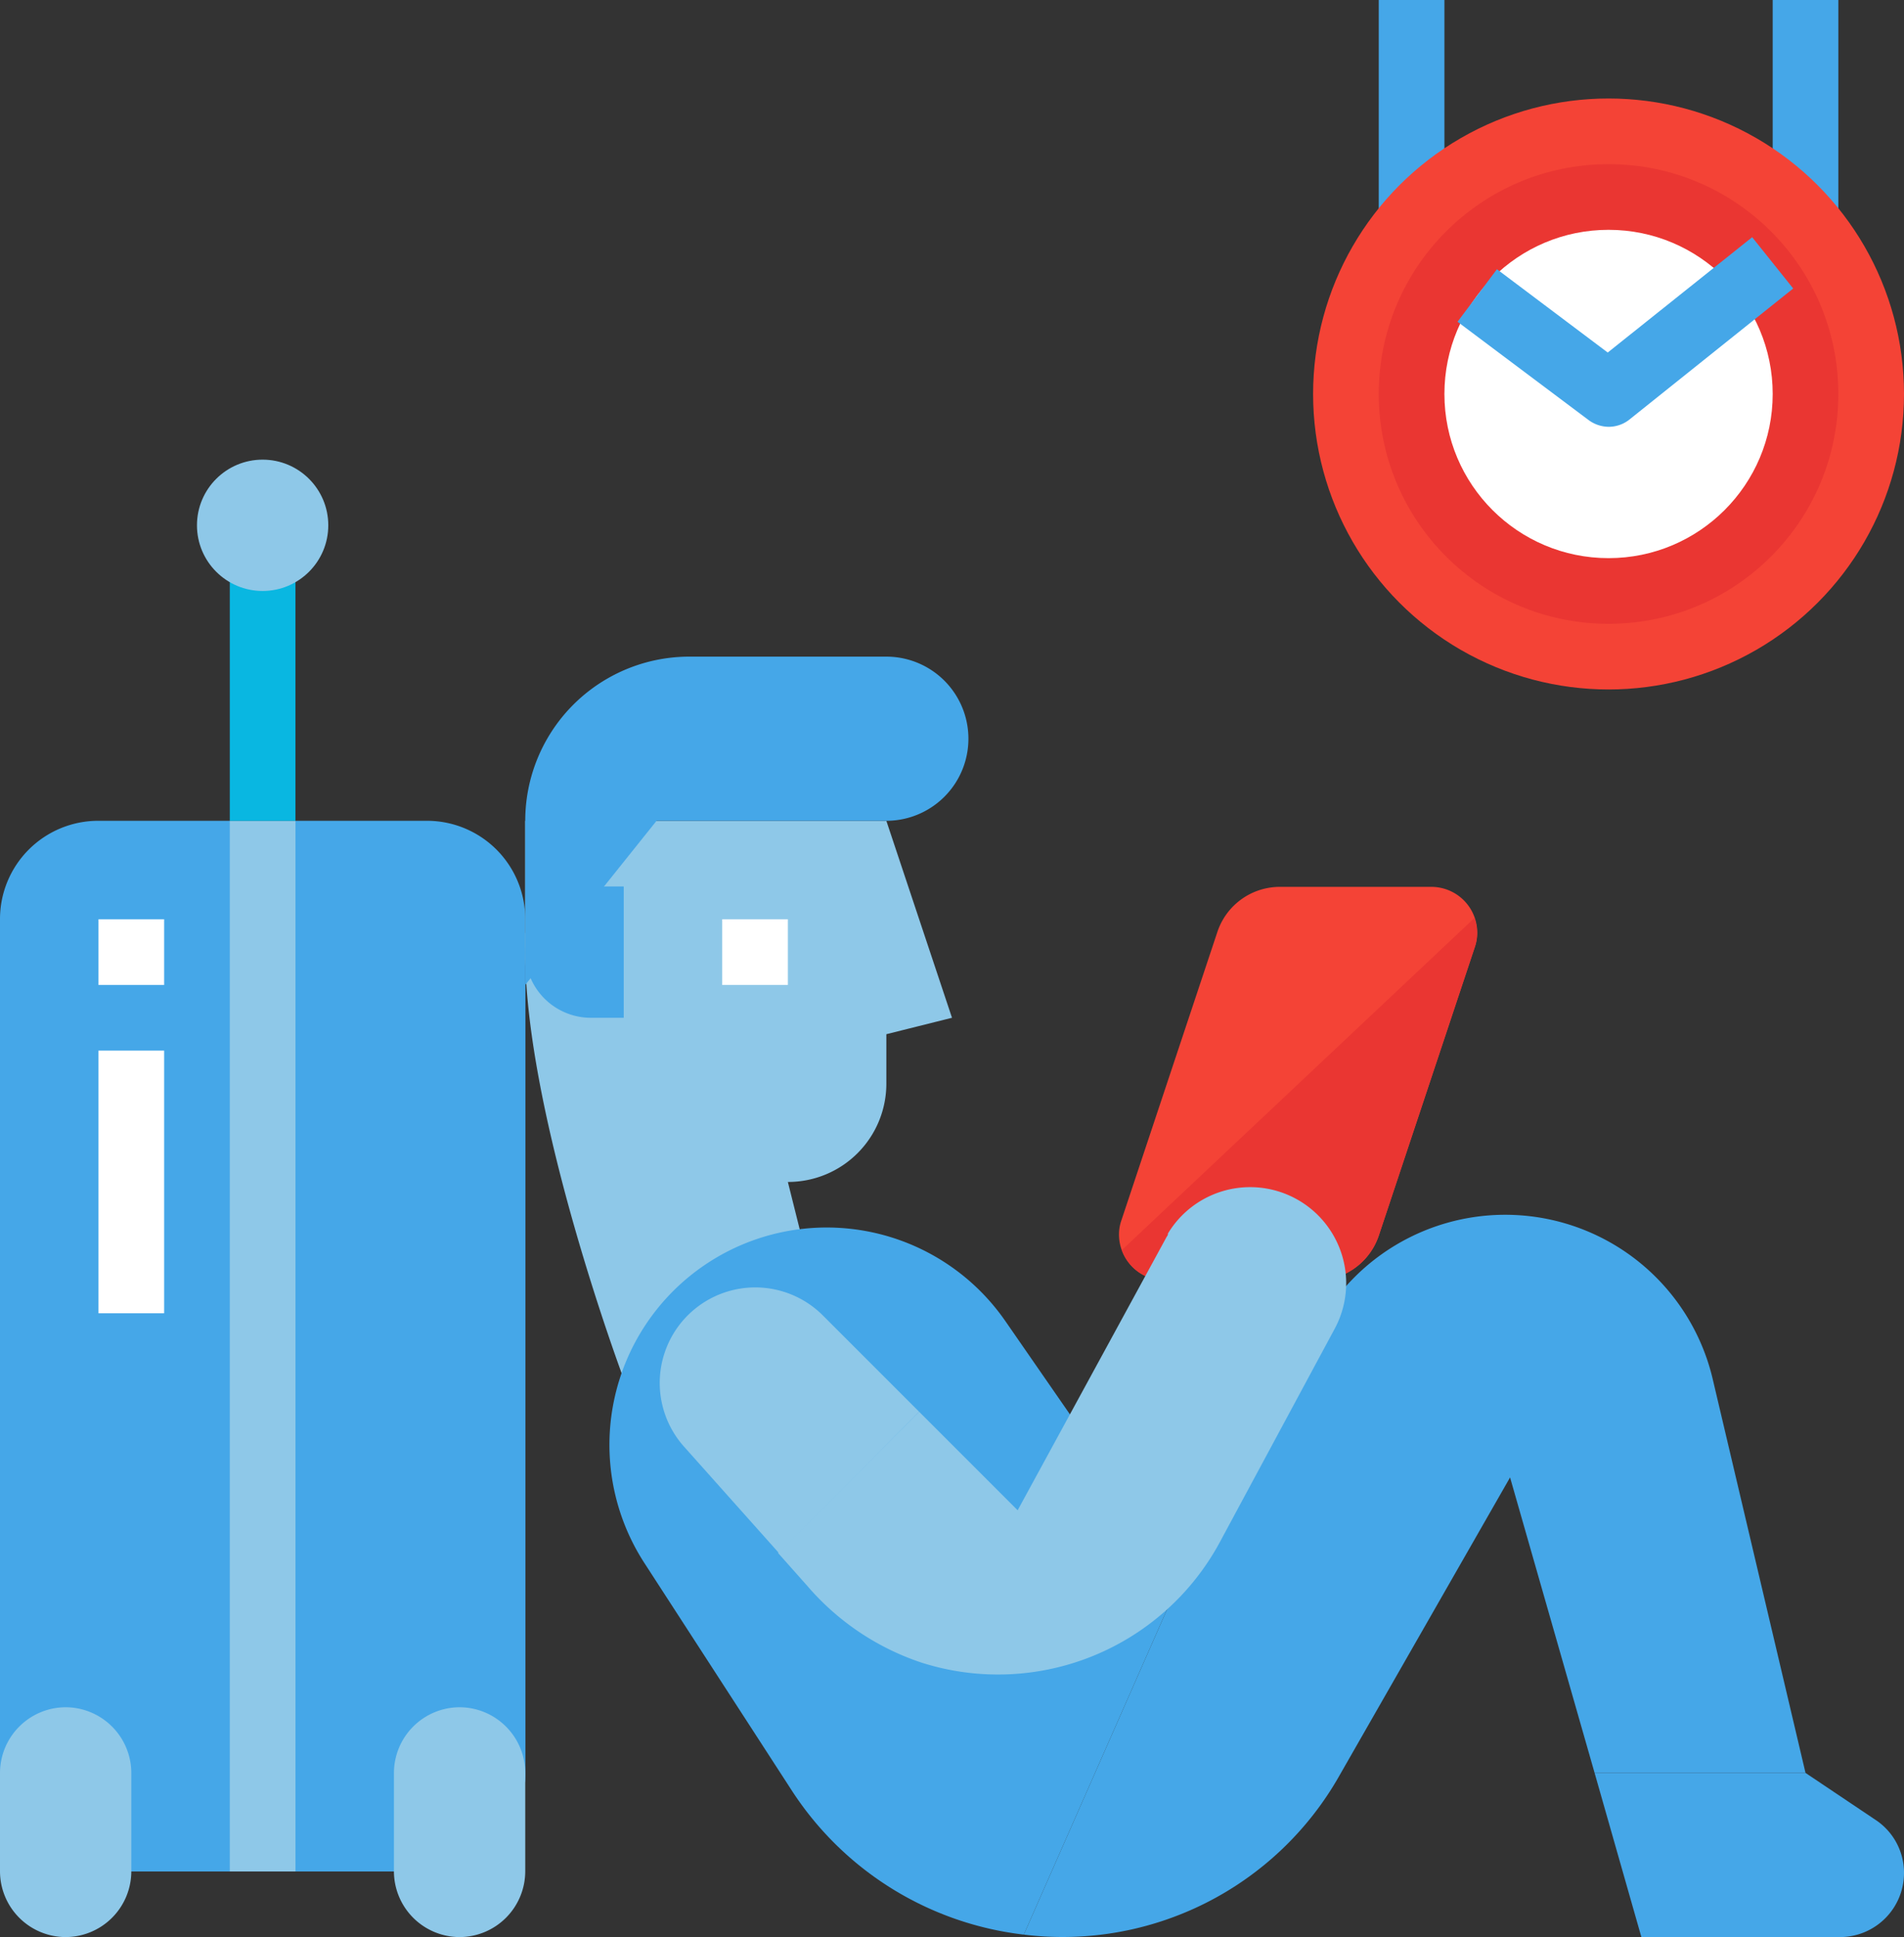 <svg xmlns="http://www.w3.org/2000/svg" width="100%" height="100%" viewBox="0 0 464 472">
  <rect x="0" y="0" width="464" height="472" fill="#333333" stroke="none"/>
  <g id="Group_87" data-name="Group 87" transform="translate(-3240 4427)">
    <path id="Path_567" data-name="Path 567" d="M48,216h80a23.942,23.942,0,0,1,24,24V448a23.942,23.942,0,0,1-24,24H48a23.942,23.942,0,0,1-24-24V240A23.942,23.942,0,0,1,48,216Z" transform="translate(3216 -4443)" fill="#45a7e8"/>
    <path id="Path_568" data-name="Path 568" d="M152,243.1V448a23.942,23.942,0,0,1-24,24H48a23.942,23.942,0,0,1-24-24v-6.9c46.4-36.6,98.4-97.8,128-198Z" transform="translate(3216 -4443)" fill="#45a7e8"/>
    <path id="Path_569" data-name="Path 569" d="M80,216H96V472H80Z" transform="translate(3216 -4443)" fill="#8ec8e8"/>
    <path id="Path_570" data-name="Path 570" d="M80,152H96v64H80Z" transform="translate(3216 -4443)" fill="#09b7e1"/>
    <g id="Group_57" data-name="Group 57" transform="translate(3216 -4443)">
      <circle id="Ellipse_31" data-name="Ellipse 31" cx="16" cy="16" r="16" transform="translate(72 128)" fill="#8ec8e8"/>
      <path id="Path_571" data-name="Path 571" d="M40,432h0a16.047,16.047,0,0,1,16,16v24a16.047,16.047,0,0,1-16,16h0a16.047,16.047,0,0,1-16-16V448A16.047,16.047,0,0,1,40,432Z" fill="#8ec8e8"/>
      <path id="Path_572" data-name="Path 572" d="M136,432h0a16.047,16.047,0,0,1,16,16v24a16.047,16.047,0,0,1-16,16h0a16.047,16.047,0,0,1-16-16V448A16.047,16.047,0,0,1,136,432Z" fill="#8ec8e8"/>
    </g>
    <path id="Path_573" data-name="Path 573" d="M48,240H64v16H48Z" transform="translate(3216 -4443)" fill="#fff"/>
    <path id="Path_574" data-name="Path 574" d="M48,272H64v64H48Z" transform="translate(3216 -4443)" fill="#fff"/>
    <path id="Path_575" data-name="Path 575" d="M360,16h16V80H360Z" transform="translate(3216 -4443)" fill="#45a7e8"/>
    <path id="Path_576" data-name="Path 576" d="M456,16h16V80H456Z" transform="translate(3216 -4443)" fill="#45a7e8"/>
    <circle id="Ellipse_32" data-name="Ellipse 32" cx="72" cy="72" r="72" transform="translate(3560 -4403)" fill="#f44336"/>
    <circle id="Ellipse_33" data-name="Ellipse 33" cx="56" cy="56" r="56" transform="translate(3576 -4387)" fill="#ea3632"/>
    <circle id="Ellipse_34" data-name="Ellipse 34" cx="40" cy="40" r="40" transform="translate(3592 -4371)" fill="#fff"/>
    <path id="Path_577" data-name="Path 577" d="M416,120a8.373,8.373,0,0,1-4.8-1.6l-32-24,9.6-12.8,27,20.3L451,73.8l10,12.5-40,32a8.164,8.164,0,0,1-5,1.7Z" transform="translate(3216 -4443)" fill="#45a7e8"/>
    <path id="Path_578" data-name="Path 578" d="M344.8,328H307.9a11.182,11.182,0,0,1-11.2-11.2,10.3,10.3,0,0,1,.6-3.5L320.7,243a16.043,16.043,0,0,1,15.2-10.9h36.9A11.182,11.182,0,0,1,384,243.3a10.3,10.3,0,0,1-.6,3.5L360,317.1A16.043,16.043,0,0,1,344.8,328Z" transform="translate(3216 -4443)" fill="#f44336"/>
    <path id="Path_579" data-name="Path 579" d="M297.4,320.6a11.228,11.228,0,0,0,10.5,7.4h36.9A16.043,16.043,0,0,0,360,317.1l23.4-70.3a10.805,10.805,0,0,0-.1-7.1Z" transform="translate(3216 -4443)" fill="#ea3632"/>
    <path id="Path_580" data-name="Path 580" d="M216,304l8,32-48,16s-24-64-24-104V216h88l16,48-16,4v12A23.942,23.942,0,0,1,216,304Z" transform="translate(3216 -4443)" fill="#8ec8e8"/>
    <path id="Path_581" data-name="Path 581" d="M240,176H192a39.989,39.989,0,0,0-40,40v40l32-40h56a20,20,0,0,0,0-40Z" transform="translate(3216 -4443)" fill="#45a7e8"/>
    <path id="Path_582" data-name="Path 582" d="M200,240h16v16H200Z" transform="translate(3216 -4443)" fill="#fff"/>
    <path id="Path_583" data-name="Path 583" d="M269,337.9a52.953,52.953,0,0,0-88,58.9l35.9,55.4a78.16,78.16,0,0,0,56.6,35.2L312,400Z" transform="translate(3216 -4443)" fill="#45a7e8"/>
    <path id="Path_584" data-name="Path 584" d="M481,459.4,464,448H412.6L424,488h48.4A15.62,15.62,0,0,0,488,472.4a15.439,15.439,0,0,0-7-13Z" transform="translate(3216 -4443)" fill="#45a7e8"/>
    <path id="Path_585" data-name="Path 585" d="M441.4,352.1a51.949,51.949,0,0,0-96.2-13L312,400l-38.5,87.4a77.491,77.491,0,0,0,77-38.9L392,376l20.6,72H464Z" transform="translate(3216 -4443)" fill="#45a7e8"/>
    <path id="Path_586" data-name="Path 586" d="M224.5,336.5a23.282,23.282,0,0,0-33.8,32l23.1,25.9L248,360Z" transform="translate(3216 -4443)" fill="#8ec8e8"/>
    <path id="Path_587" data-name="Path 587" d="M308.3,317.4,272,384l-24-24-34.4,34.4,7.2,8.1a62.79,62.79,0,0,0,27.7,18.6,61.413,61.413,0,0,0,72.7-29.2l28.1-52.2a23.407,23.407,0,0,0-40.7-23.1c.1.2-.1.5-.3.8Z" transform="translate(3216 -4443)" fill="#8ec8e8"/>
    <path id="Path_588" data-name="Path 588" d="M168,232a16,16,0,0,0,0,32h8V232Z" transform="translate(3216 -4443)" fill="#45a7e8"/>
  </g>
</svg>
